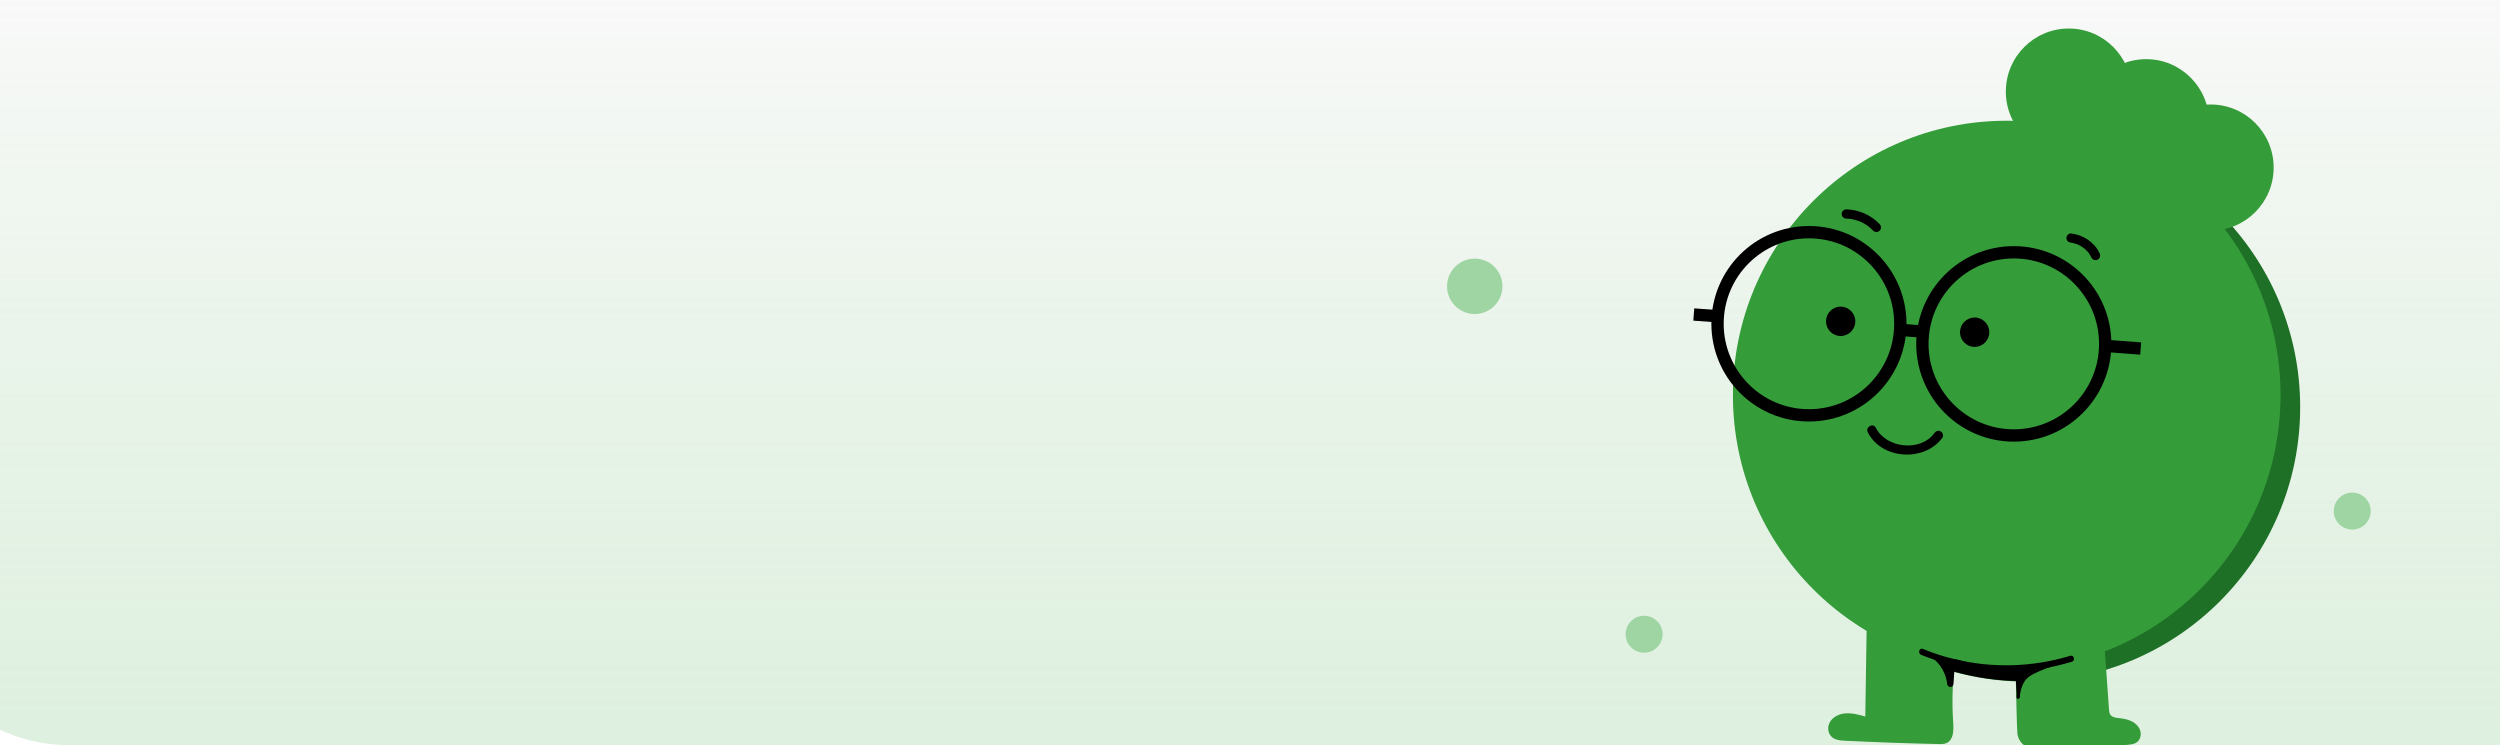 <svg width="406" height="121" viewBox="0 0 406 121" fill="none" xmlns="http://www.w3.org/2000/svg">
<rect x="0" y="0" width="406" height="121" fill="#333333" stroke="none"/>
<g clip-path="url(#clip0_142_428)">
<rect width="406" height="121" fill="white"/>
<rect x="-19" y="-2" width="522" height="123" rx="30" fill="url(#paint0_linear_142_428)"/>
<g clip-path="url(#clip1_142_428)">
<path d="M329.081 110.686C353.639 110.686 373.547 90.736 373.547 66.126C373.547 41.516 353.639 21.566 329.081 21.566C304.523 21.566 284.614 41.516 284.614 66.126C284.614 90.736 304.523 110.686 329.081 110.686Z" fill="#1D7025"/>
<path d="M325.892 108.727C350.45 108.727 370.358 88.776 370.358 64.166C370.358 39.556 350.45 19.606 325.892 19.606C301.334 19.606 281.425 39.556 281.425 64.166C281.425 88.776 301.334 108.727 325.892 108.727Z" fill="#359C3A"/>
<path d="M302.922 116.362C301.222 115.874 299.334 115.39 297.801 116.554C296.955 117.194 296.62 118.37 297.159 119.282C297.682 120.166 298.692 120.25 299.606 120.294C304.674 120.542 309.747 120.722 314.824 120.834C315.279 120.846 315.75 120.85 316.161 120.654C317.251 120.138 317.287 118.63 317.203 117.426C316.72 110.378 317.718 103.231 320.105 96.584C320.639 95.1 321.254 93.472 319.582 92.012C318.867 91.388 317.973 91.016 317.035 90.876C314.046 90.42 310.821 90.14 307.971 91.26C305.477 92.24 303.337 94.516 303.218 97.2" fill="#359C3A"/>
<path d="M310.609 95.132C311.679 95.088 310.514 97.963 310.378 98.423C309.915 100.007 309.504 101.607 309.197 103.231C308.578 106.507 308.39 109.835 309.001 113.13C309.101 113.662 309.739 113.962 310.23 113.83C310.785 113.678 311.025 113.134 310.929 112.598C310.282 109.107 310.681 105.519 311.48 102.087C311.883 100.355 312.485 98.679 312.9 96.956C313.108 96.096 313.148 95.152 312.689 94.36C312.258 93.62 311.484 93.1 310.613 93.136C309.332 93.188 309.324 95.188 310.609 95.132Z" fill="#359C3A"/>
<path d="M327.025 96.4C327.185 102.875 327.341 109.351 327.5 115.826C327.528 116.894 327.552 117.966 327.62 119.03C327.708 120.418 328.837 121.502 330.222 121.59C335.311 121.906 340.436 121.434 345.521 120.958C346.247 120.89 347.03 120.802 347.445 120.05C347.792 119.422 347.688 118.646 347.277 118.058C346.582 117.062 345.345 116.75 344.18 116.63C343.629 116.574 342.994 116.502 342.699 116.034C342.547 115.794 342.523 115.502 342.503 115.218C342.104 109.603 341.705 103.987 341.306 98.371C341.246 97.555 341.178 96.704 340.771 95.996C340.232 95.064 339.203 94.54 338.205 94.136C336.03 93.252 333.731 92.684 331.392 92.468C330.334 92.368 329.252 92.352 328.235 92.656C327.796 92.788 327.341 93.008 327.133 93.416C326.977 93.716 326.981 94.072 326.989 94.408C327.013 95.532 327.037 96.656 327.065 97.779" fill="#359C3A"/>
<path d="M298.923 54.567C300.237 54.567 301.302 53.5 301.302 52.183C301.302 50.867 300.237 49.799 298.923 49.799C297.609 49.799 296.544 50.867 296.544 52.183C296.544 53.5 297.609 54.567 298.923 54.567Z" fill="black"/>
<path d="M320.683 56.335C321.997 56.335 323.062 55.268 323.062 53.951C323.062 52.635 321.997 51.567 320.683 51.567C319.369 51.567 318.304 52.635 318.304 53.951C318.304 55.268 319.369 56.335 320.683 56.335Z" fill="black"/>
<path d="M293.77 67.454C301.968 67.454 308.614 60.794 308.614 52.579C308.614 44.364 301.968 37.704 293.77 37.704C285.572 37.704 278.927 44.364 278.927 52.579C278.927 60.794 285.572 67.454 293.77 67.454Z" stroke="black" stroke-width="2" stroke-miterlimit="10"/>
<path d="M327.041 70.722C335.239 70.722 341.885 64.062 341.885 55.847C341.885 47.632 335.239 40.972 327.041 40.972C318.843 40.972 312.198 47.632 312.198 55.847C312.198 64.062 318.843 70.722 327.041 70.722Z" stroke="black" stroke-width="2" stroke-miterlimit="10"/>
<path d="M278.875 51.355L275.071 51.075" stroke="black" stroke-width="2" stroke-miterlimit="10"/>
<path d="M312.697 53.879L308.127 53.543" stroke="black" stroke-width="2" stroke-miterlimit="10"/>
<path d="M347.644 56.599L341.621 56.155" stroke="black" stroke-width="2" stroke-miterlimit="10"/>
<path d="M336.333 39.408C336.533 39.428 336.169 39.38 336.365 39.412C336.405 39.42 336.441 39.424 336.481 39.432C336.584 39.452 336.692 39.472 336.796 39.5C336.996 39.552 337.187 39.616 337.383 39.688C337.463 39.716 337.423 39.704 337.367 39.68C337.419 39.704 337.475 39.728 337.526 39.752C337.614 39.792 337.702 39.836 337.786 39.884C337.965 39.984 338.141 40.092 338.309 40.212C338.349 40.24 338.389 40.268 338.428 40.3C338.349 40.24 338.377 40.26 338.44 40.308C338.516 40.368 338.592 40.432 338.664 40.5C338.816 40.64 338.959 40.788 339.091 40.944C339.123 40.98 339.151 41.02 339.183 41.056C339.243 41.124 339.107 40.952 339.191 41.068C339.247 41.148 339.307 41.228 339.358 41.308C339.474 41.488 339.578 41.676 339.674 41.872C339.845 42.228 340.376 42.348 340.699 42.14C341.063 41.904 341.15 41.492 340.967 41.112C340.105 39.312 338.293 38.128 336.337 37.912C335.946 37.868 335.571 38.288 335.587 38.664C335.603 39.104 335.914 39.364 336.333 39.408Z" fill="black"/>
<path d="M299.837 35.501C300.06 35.509 300.28 35.521 300.503 35.549C300.635 35.565 300.408 35.533 300.539 35.553C300.591 35.561 300.643 35.569 300.695 35.581C300.799 35.601 300.899 35.621 301.002 35.645C301.218 35.693 301.433 35.752 301.645 35.825C301.745 35.856 301.845 35.892 301.94 35.928C301.988 35.949 302.036 35.965 302.088 35.984C302 35.949 302.132 36.005 302.16 36.017C302.99 36.392 303.597 36.825 304.199 37.46C304.479 37.752 304.978 37.74 305.257 37.46C305.548 37.168 305.536 36.693 305.257 36.401C303.852 34.921 301.876 34.057 299.841 33.997C299.45 33.985 299.075 34.349 299.091 34.749C299.107 35.169 299.418 35.489 299.837 35.501Z" fill="black"/>
<path d="M303.333 70.222C305.616 74.669 312.545 75.041 315.447 71.086C315.686 70.758 315.499 70.254 315.179 70.058C314.8 69.83 314.393 70.002 314.154 70.326C311.871 73.438 306.347 72.817 304.622 69.462C304.183 68.606 302.894 69.366 303.333 70.222Z" fill="black"/>
<path d="M311.998 106.347C318.005 108.799 324.627 109.579 331.044 108.671C332.88 108.411 334.692 108.007 336.465 107.467C337.079 107.279 336.816 106.315 336.201 106.503C330.114 108.355 323.565 108.543 317.378 107.043C315.634 106.619 313.926 106.063 312.266 105.383C311.671 105.139 311.411 106.107 311.998 106.347Z" fill="black"/>
<path d="M317.011 107.243C316.592 107.375 316.512 107.739 316.473 108.123C316.441 108.451 316.409 108.775 316.381 109.103C316.325 109.759 316.281 110.414 316.245 111.07C316.233 111.33 316.485 111.582 316.744 111.57C317.027 111.558 317.227 111.35 317.243 111.07C317.271 110.522 317.307 109.979 317.351 109.431C317.371 109.171 317.395 108.907 317.418 108.647C317.43 108.515 317.442 108.387 317.454 108.255C317.462 108.179 317.466 108.103 317.478 108.027C317.482 107.979 317.482 107.983 317.478 108.039C317.522 107.903 317.454 107.959 317.275 108.207C317.53 108.127 317.698 107.859 317.622 107.591C317.554 107.335 317.267 107.163 317.011 107.243Z" fill="black"/>
<path d="M313.802 106.819C315.139 107.827 316.037 109.399 316.225 111.062C316.261 111.378 316.76 111.382 316.724 111.062C316.516 109.203 315.551 107.511 314.058 106.387C313.798 106.195 313.547 106.627 313.802 106.819Z" fill="black"/>
<path d="M316.64 109.95C316.612 109.339 316.584 108.731 316.552 108.119C316.544 107.971 316.54 107.823 316.532 107.675C316.524 107.523 316.488 107.379 316.349 107.295C316.229 107.219 316.057 107.191 315.922 107.151C315.774 107.107 315.622 107.071 315.475 107.031C315.351 106.999 315.191 107.071 315.167 107.207C315.104 107.567 315.347 107.819 315.527 108.099C315.698 108.371 315.85 108.655 315.978 108.947C316.093 109.207 316.516 109.023 316.433 108.755C316.305 108.327 316.181 107.895 316.069 107.463C315.966 107.567 315.866 107.667 315.762 107.771C315.874 107.815 315.978 107.875 316.069 107.955C316.173 108.043 316.321 108.055 316.421 107.955C316.508 107.867 316.524 107.691 316.421 107.603C316.261 107.467 316.089 107.367 315.894 107.291C315.71 107.219 315.543 107.427 315.586 107.599C315.698 108.031 315.818 108.463 315.95 108.891C316.101 108.827 316.253 108.763 316.405 108.699C316.293 108.451 316.169 108.207 316.03 107.975C315.962 107.867 315.894 107.759 315.822 107.651C315.774 107.583 315.63 107.435 315.646 107.343C315.543 107.403 315.443 107.459 315.339 107.519C315.395 107.535 316.077 107.739 316.081 107.727C316.033 107.635 316.018 107.627 316.03 107.707C316.03 107.743 316.033 107.775 316.033 107.811C316.037 107.879 316.041 107.951 316.041 108.019C316.045 108.143 316.053 108.263 316.057 108.387C316.081 108.911 316.105 109.435 316.133 109.958C316.153 110.27 316.652 110.27 316.64 109.95Z" fill="black"/>
<path d="M327.289 108.895C327.365 110.311 327.444 111.726 327.52 113.142C327.536 113.462 328.035 113.466 328.019 113.142C327.943 111.726 327.863 110.311 327.788 108.895C327.768 108.575 327.269 108.575 327.289 108.895Z" fill="black"/>
<path d="M327.987 113.25C328.115 112.022 328.49 110.59 329.56 109.855C330.087 109.495 330.685 109.227 331.264 108.971C331.903 108.691 332.553 108.451 333.216 108.239C333.519 108.143 333.391 107.659 333.084 107.755C332.378 107.979 331.687 108.239 331.013 108.535C330.35 108.827 329.664 109.131 329.093 109.579C328.007 110.431 327.624 111.938 327.488 113.246C327.456 113.57 327.955 113.57 327.987 113.25Z" fill="black"/>
<path d="M327.692 109.115C327.852 109.731 327.908 110.358 327.872 110.99C328.035 110.966 328.199 110.946 328.363 110.922C328.251 110.502 328.359 110.07 328.466 109.663C328.49 109.579 328.506 109.491 328.542 109.415C328.586 109.331 328.662 109.271 328.706 109.187C328.81 108.975 328.71 108.735 328.49 108.659C328.351 108.611 328.231 108.715 328.183 108.835C328.127 108.975 328.099 109.115 328.083 109.263C328.063 109.467 328.307 109.551 328.458 109.479C328.598 109.411 328.73 109.339 328.857 109.251C328.734 109.179 328.606 109.107 328.482 109.035C328.514 109.379 328.402 109.703 328.155 109.943C328.295 110.023 328.434 110.106 328.57 110.186C328.794 109.379 329.755 109.179 330.458 109.031C330.394 108.879 330.33 108.727 330.266 108.575C329.839 108.791 329.344 108.843 328.885 108.723C328.726 108.683 328.574 108.799 328.57 108.963C328.566 109.087 328.602 109.195 328.654 109.311C328.678 109.363 328.718 109.431 328.706 109.487C328.694 109.551 328.598 109.619 328.55 109.659C328.47 109.731 328.386 109.795 328.307 109.871C327.987 110.186 327.752 110.574 327.604 110.998C327.512 111.262 327.947 111.45 328.059 111.19C328.39 110.426 328.893 109.759 329.536 109.235C329.64 109.151 329.624 108.971 329.536 108.883C329.432 108.779 329.288 108.799 329.185 108.883C328.514 109.431 327.975 110.142 327.628 110.942C327.78 111.006 327.931 111.07 328.083 111.134C328.223 110.722 328.478 110.366 328.81 110.091C328.973 109.955 329.145 109.807 329.189 109.583C329.213 109.463 329.193 109.343 329.153 109.231C329.121 109.147 329.065 109.063 329.069 108.971C328.965 109.051 328.857 109.131 328.754 109.211C329.348 109.363 329.971 109.291 330.522 109.015C330.785 108.883 330.594 108.503 330.33 108.559C329.432 108.747 328.371 109.063 328.091 110.062C328.023 110.306 328.331 110.478 328.506 110.306C328.841 109.983 329.021 109.511 328.981 109.047C328.965 108.871 328.778 108.719 328.606 108.831C328.478 108.915 328.343 108.991 328.207 109.059C328.331 109.131 328.458 109.203 328.582 109.275C328.594 109.171 328.626 109.071 328.666 108.979C328.562 109.039 328.462 109.095 328.359 109.155C328.367 109.159 328.374 109.159 328.382 109.163C328.347 109.143 328.311 109.119 328.271 109.099C328.227 109.063 328.283 108.987 328.243 108.995C328.219 108.999 328.167 109.083 328.151 109.107C328.099 109.183 328.063 109.267 328.031 109.351C327.971 109.527 327.927 109.715 327.888 109.895C327.804 110.282 327.768 110.678 327.872 111.066C327.947 111.346 328.347 111.274 328.363 110.998C328.402 110.322 328.331 109.643 328.163 108.987C328.095 108.671 327.612 108.803 327.692 109.115Z" fill="black"/>
<path d="M317.271 109.039C320.555 109.975 323.956 110.494 327.369 110.59C328.654 110.626 328.654 108.627 327.369 108.591C324.124 108.499 320.923 108.003 317.802 107.111C316.564 106.755 316.033 108.687 317.271 109.039Z" fill="black"/>
<path d="M335.97 25.117C341.615 25.117 346.191 20.531 346.191 14.874C346.191 9.217 341.615 4.631 335.97 4.631C330.324 4.631 325.748 9.217 325.748 14.874C325.748 20.531 330.324 25.117 335.97 25.117Z" fill="#359C3A"/>
<path d="M348.538 30.093C354.183 30.093 358.76 25.507 358.76 19.85C358.76 14.193 354.183 9.607 348.538 9.607C342.893 9.607 338.317 14.193 338.317 19.85C338.317 25.507 342.893 30.093 348.538 30.093Z" fill="#359C3A"/>
<path d="M359.019 37.456C364.664 37.456 369.241 32.87 369.241 27.213C369.241 21.556 364.664 16.97 359.019 16.97C353.374 16.97 348.798 21.556 348.798 27.213C348.798 32.87 353.374 37.456 359.019 37.456Z" fill="#359C3A"/>
<circle cx="267" cy="103" r="3" fill="#9ED5A2"/>
<circle cx="382" cy="83" r="3" fill="#9ED5A2"/>
</g>
<circle cx="239.5" cy="46.5" r="4.5" fill="#9ED5A2"/>
</g>
<defs>
<linearGradient id="paint0_linear_142_428" x1="242" y1="-2" x2="242" y2="121" gradientUnits="userSpaceOnUse">
<stop stop-color="#F9F9F9"/>
<stop offset="1" stop-color="#D3EBD4" stop-opacity="0.75"/>
</linearGradient>
<clipPath id="clip0_142_428">
<rect width="406" height="121" fill="white"/>
</clipPath>
<clipPath id="clip1_142_428">
<rect width="168" height="148" fill="white" transform="translate(218 -6)"/>
</clipPath>
</defs>
</svg>
